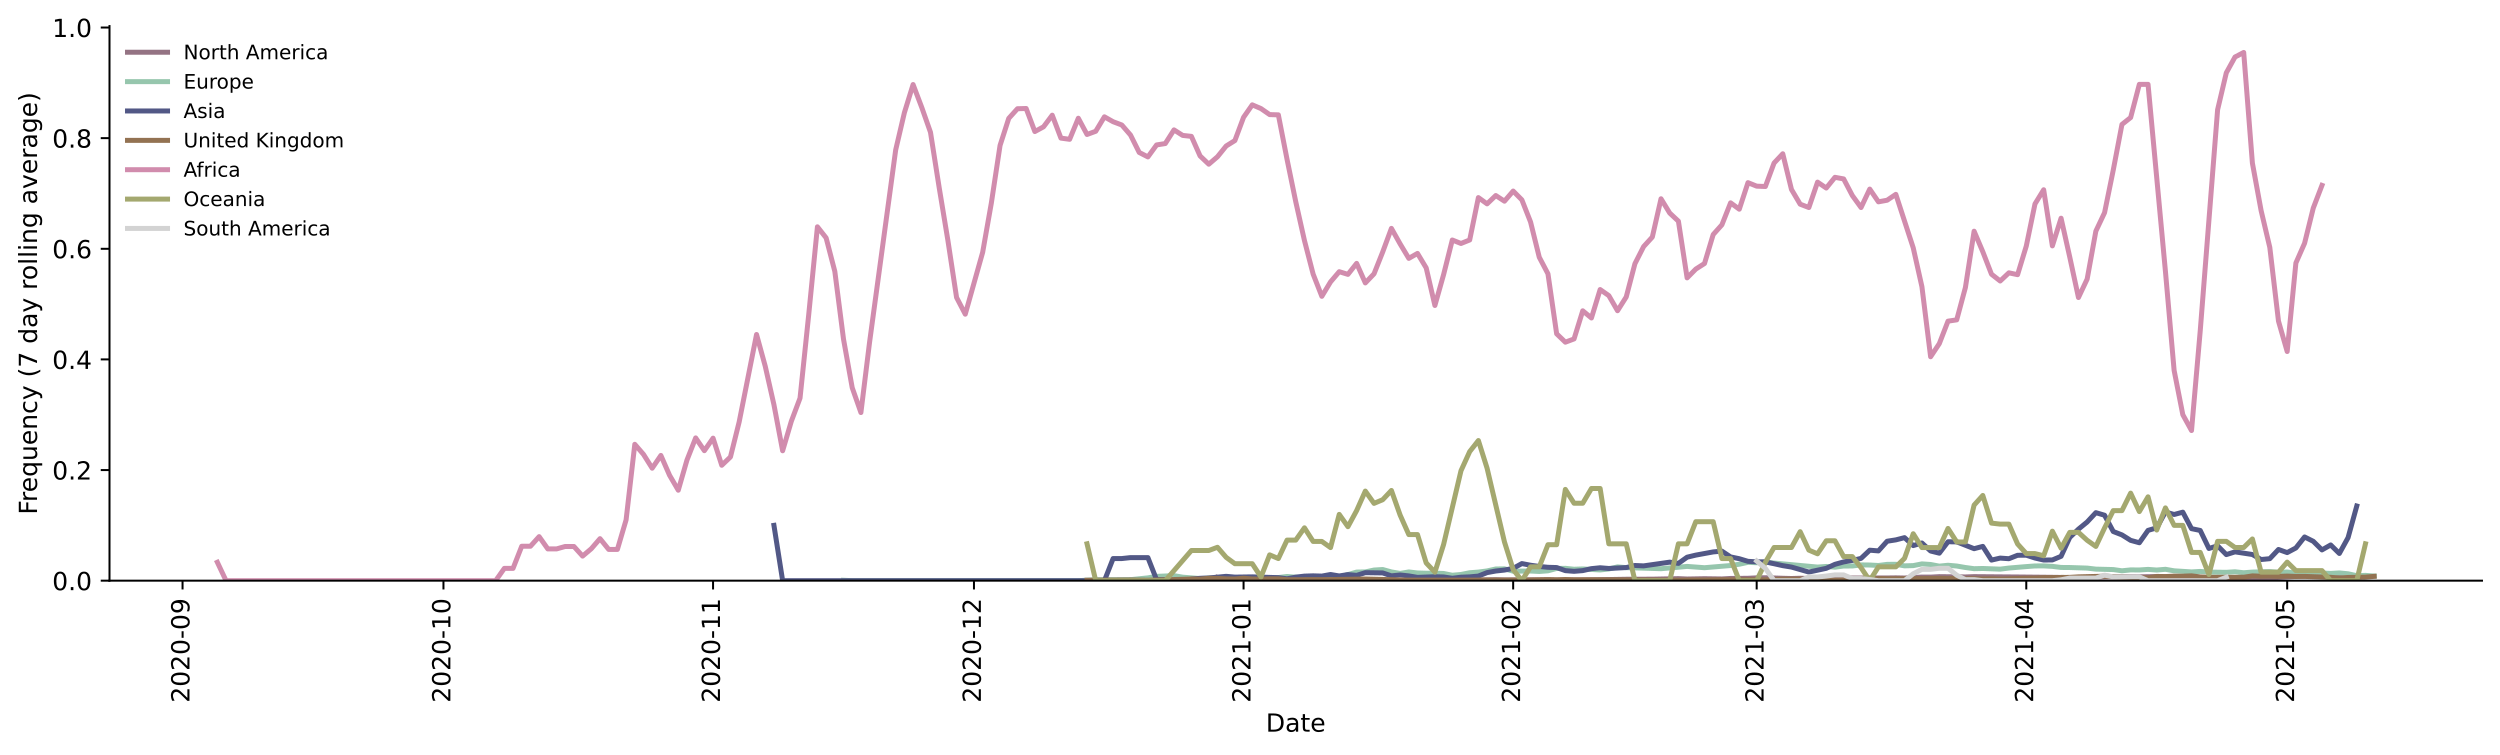 <?xml version="1.0" encoding="utf-8" standalone="no"?>
<!DOCTYPE svg PUBLIC "-//W3C//DTD SVG 1.1//EN"
  "http://www.w3.org/Graphics/SVG/1.1/DTD/svg11.dtd">
<!-- Created with matplotlib (https://matplotlib.org/) -->
<svg height="301.835pt" version="1.1" viewBox="0 0 999.581 301.835" width="999.581pt" xmlns="http://www.w3.org/2000/svg" xmlns:xlink="http://www.w3.org/1999/xlink">
 <defs>
  <style type="text/css">*{stroke-linecap:butt;stroke-linejoin:round;}</style>
 </defs>
 <g id="figure_1">
  <g id="patch_1">
   <path d="M 0 301.835 
L 999.581 301.835 
L 999.581 0 
L 0 0 
z
" style="fill:#ffffff;"/>
  </g>
  <g id="axes_1">
   <g id="patch_2">
    <path d="M 43.781 232.174 
L 992.381 232.174 
L 992.381 10.414 
L 43.781 10.414 
z
" style="fill:#ffffff;"/>
   </g>
   <g id="matplotlib.axis_1">
    <g id="xtick_1">
     <g id="line2d_1">
      <defs>
       <path d="M 0 0 
L 0 3.5 
" id="mb97379facb" style="stroke:#000000;stroke-width:0.8;"/>
      </defs>
      <g>
       <use style="stroke:#000000;stroke-width:0.8;" x="72.99" xlink:href="#mb97379facb" y="232.174"/>
      </g>
     </g>
     <g id="text_1">
      <!-- 2020-09 -->
      <g transform="translate(75.75 280.957)rotate(-90)scale(0.1 -0.1)">
       <defs>
        <path d="M 19.188 8.297 
L 53.609 8.297 
L 53.609 0 
L 7.328 0 
L 7.328 8.297 
Q 12.938 14.109 22.625 23.891 
Q 32.328 33.688 34.812 36.531 
Q 39.547 41.844 41.422 45.531 
Q 43.312 49.219 43.312 52.781 
Q 43.312 58.594 39.234 62.25 
Q 35.156 65.922 28.609 65.922 
Q 23.969 65.922 18.812 64.312 
Q 13.672 62.703 7.812 59.422 
L 7.812 69.391 
Q 13.766 71.781 18.938 73 
Q 24.125 74.219 28.422 74.219 
Q 39.75 74.219 46.484 68.547 
Q 53.219 62.891 53.219 53.422 
Q 53.219 48.922 51.531 44.891 
Q 49.859 40.875 45.406 35.406 
Q 44.188 33.984 37.641 27.219 
Q 31.109 20.453 19.188 8.297 
z
" id="DejaVuSans-50"/>
        <path d="M 31.781 66.406 
Q 24.172 66.406 20.328 58.906 
Q 16.5 51.422 16.5 36.375 
Q 16.5 21.391 20.328 13.891 
Q 24.172 6.391 31.781 6.391 
Q 39.453 6.391 43.281 13.891 
Q 47.125 21.391 47.125 36.375 
Q 47.125 51.422 43.281 58.906 
Q 39.453 66.406 31.781 66.406 
z
M 31.781 74.219 
Q 44.047 74.219 50.516 64.516 
Q 56.984 54.828 56.984 36.375 
Q 56.984 17.969 50.516 8.266 
Q 44.047 -1.422 31.781 -1.422 
Q 19.531 -1.422 13.062 8.266 
Q 6.594 17.969 6.594 36.375 
Q 6.594 54.828 13.062 64.516 
Q 19.531 74.219 31.781 74.219 
z
" id="DejaVuSans-48"/>
        <path d="M 4.891 31.391 
L 31.203 31.391 
L 31.203 23.391 
L 4.891 23.391 
z
" id="DejaVuSans-45"/>
        <path d="M 10.984 1.516 
L 10.984 10.5 
Q 14.703 8.734 18.5 7.812 
Q 22.312 6.891 25.984 6.891 
Q 35.75 6.891 40.891 13.453 
Q 46.047 20.016 46.781 33.406 
Q 43.953 29.203 39.594 26.953 
Q 35.25 24.703 29.984 24.703 
Q 19.047 24.703 12.672 31.312 
Q 6.297 37.938 6.297 49.422 
Q 6.297 60.641 12.938 67.422 
Q 19.578 74.219 30.609 74.219 
Q 43.266 74.219 49.922 64.516 
Q 56.594 54.828 56.594 36.375 
Q 56.594 19.141 48.406 8.859 
Q 40.234 -1.422 26.422 -1.422 
Q 22.703 -1.422 18.891 -0.688 
Q 15.094 0.047 10.984 1.516 
z
M 30.609 32.422 
Q 37.25 32.422 41.125 36.953 
Q 45.016 41.5 45.016 49.422 
Q 45.016 57.281 41.125 61.844 
Q 37.25 66.406 30.609 66.406 
Q 23.969 66.406 20.094 61.844 
Q 16.219 57.281 16.219 49.422 
Q 16.219 41.5 20.094 36.953 
Q 23.969 32.422 30.609 32.422 
z
" id="DejaVuSans-57"/>
       </defs>
       <use xlink:href="#DejaVuSans-50"/>
       <use x="63.623" xlink:href="#DejaVuSans-48"/>
       <use x="127.246" xlink:href="#DejaVuSans-50"/>
       <use x="190.869" xlink:href="#DejaVuSans-48"/>
       <use x="254.492" xlink:href="#DejaVuSans-45"/>
       <use x="290.576" xlink:href="#DejaVuSans-48"/>
       <use x="354.199" xlink:href="#DejaVuSans-57"/>
      </g>
     </g>
    </g>
    <g id="xtick_2">
     <g id="line2d_2">
      <g>
       <use style="stroke:#000000;stroke-width:0.8;" x="177.309" xlink:href="#mb97379facb" y="232.174"/>
      </g>
     </g>
     <g id="text_2">
      <!-- 2020-10 -->
      <g transform="translate(180.068 280.957)rotate(-90)scale(0.1 -0.1)">
       <defs>
        <path d="M 12.406 8.297 
L 28.516 8.297 
L 28.516 63.922 
L 10.984 60.406 
L 10.984 69.391 
L 28.422 72.906 
L 38.281 72.906 
L 38.281 8.297 
L 54.391 8.297 
L 54.391 0 
L 12.406 0 
z
" id="DejaVuSans-49"/>
       </defs>
       <use xlink:href="#DejaVuSans-50"/>
       <use x="63.623" xlink:href="#DejaVuSans-48"/>
       <use x="127.246" xlink:href="#DejaVuSans-50"/>
       <use x="190.869" xlink:href="#DejaVuSans-48"/>
       <use x="254.492" xlink:href="#DejaVuSans-45"/>
       <use x="290.576" xlink:href="#DejaVuSans-49"/>
       <use x="354.199" xlink:href="#DejaVuSans-48"/>
      </g>
     </g>
    </g>
    <g id="xtick_3">
     <g id="line2d_3">
      <g>
       <use style="stroke:#000000;stroke-width:0.8;" x="285.104" xlink:href="#mb97379facb" y="232.174"/>
      </g>
     </g>
     <g id="text_3">
      <!-- 2020-11 -->
      <g transform="translate(287.863 280.957)rotate(-90)scale(0.1 -0.1)">
       <use xlink:href="#DejaVuSans-50"/>
       <use x="63.623" xlink:href="#DejaVuSans-48"/>
       <use x="127.246" xlink:href="#DejaVuSans-50"/>
       <use x="190.869" xlink:href="#DejaVuSans-48"/>
       <use x="254.492" xlink:href="#DejaVuSans-45"/>
       <use x="290.576" xlink:href="#DejaVuSans-49"/>
       <use x="354.199" xlink:href="#DejaVuSans-49"/>
      </g>
     </g>
    </g>
    <g id="xtick_4">
     <g id="line2d_4">
      <g>
       <use style="stroke:#000000;stroke-width:0.8;" x="389.422" xlink:href="#mb97379facb" y="232.174"/>
      </g>
     </g>
     <g id="text_4">
      <!-- 2020-12 -->
      <g transform="translate(392.182 280.957)rotate(-90)scale(0.1 -0.1)">
       <use xlink:href="#DejaVuSans-50"/>
       <use x="63.623" xlink:href="#DejaVuSans-48"/>
       <use x="127.246" xlink:href="#DejaVuSans-50"/>
       <use x="190.869" xlink:href="#DejaVuSans-48"/>
       <use x="254.492" xlink:href="#DejaVuSans-45"/>
       <use x="290.576" xlink:href="#DejaVuSans-49"/>
       <use x="354.199" xlink:href="#DejaVuSans-50"/>
      </g>
     </g>
    </g>
    <g id="xtick_5">
     <g id="line2d_5">
      <g>
       <use style="stroke:#000000;stroke-width:0.8;" x="497.218" xlink:href="#mb97379facb" y="232.174"/>
      </g>
     </g>
     <g id="text_5">
      <!-- 2021-01 -->
      <g transform="translate(499.977 280.957)rotate(-90)scale(0.1 -0.1)">
       <use xlink:href="#DejaVuSans-50"/>
       <use x="63.623" xlink:href="#DejaVuSans-48"/>
       <use x="127.246" xlink:href="#DejaVuSans-50"/>
       <use x="190.869" xlink:href="#DejaVuSans-49"/>
       <use x="254.492" xlink:href="#DejaVuSans-45"/>
       <use x="290.576" xlink:href="#DejaVuSans-48"/>
       <use x="354.199" xlink:href="#DejaVuSans-49"/>
      </g>
     </g>
    </g>
    <g id="xtick_6">
     <g id="line2d_6">
      <g>
       <use style="stroke:#000000;stroke-width:0.8;" x="605.013" xlink:href="#mb97379facb" y="232.174"/>
      </g>
     </g>
     <g id="text_6">
      <!-- 2021-02 -->
      <g transform="translate(607.772 280.957)rotate(-90)scale(0.1 -0.1)">
       <use xlink:href="#DejaVuSans-50"/>
       <use x="63.623" xlink:href="#DejaVuSans-48"/>
       <use x="127.246" xlink:href="#DejaVuSans-50"/>
       <use x="190.869" xlink:href="#DejaVuSans-49"/>
       <use x="254.492" xlink:href="#DejaVuSans-45"/>
       <use x="290.576" xlink:href="#DejaVuSans-48"/>
       <use x="354.199" xlink:href="#DejaVuSans-50"/>
      </g>
     </g>
    </g>
    <g id="xtick_7">
     <g id="line2d_7">
      <g>
       <use style="stroke:#000000;stroke-width:0.8;" x="702.377" xlink:href="#mb97379facb" y="232.174"/>
      </g>
     </g>
     <g id="text_7">
      <!-- 2021-03 -->
      <g transform="translate(705.136 280.957)rotate(-90)scale(0.1 -0.1)">
       <defs>
        <path d="M 40.578 39.312 
Q 47.656 37.797 51.625 33 
Q 55.609 28.219 55.609 21.188 
Q 55.609 10.406 48.188 4.484 
Q 40.766 -1.422 27.094 -1.422 
Q 22.516 -1.422 17.656 -0.516 
Q 12.797 0.391 7.625 2.203 
L 7.625 11.719 
Q 11.719 9.328 16.594 8.109 
Q 21.484 6.891 26.812 6.891 
Q 36.078 6.891 40.938 10.547 
Q 45.797 14.203 45.797 21.188 
Q 45.797 27.641 41.281 31.266 
Q 36.766 34.906 28.719 34.906 
L 20.219 34.906 
L 20.219 43.016 
L 29.109 43.016 
Q 36.375 43.016 40.234 45.922 
Q 44.094 48.828 44.094 54.297 
Q 44.094 59.906 40.109 62.906 
Q 36.141 65.922 28.719 65.922 
Q 24.656 65.922 20.016 65.031 
Q 15.375 64.156 9.812 62.312 
L 9.812 71.094 
Q 15.438 72.656 20.344 73.438 
Q 25.25 74.219 29.594 74.219 
Q 40.828 74.219 47.359 69.109 
Q 53.906 64.016 53.906 55.328 
Q 53.906 49.266 50.438 45.094 
Q 46.969 40.922 40.578 39.312 
z
" id="DejaVuSans-51"/>
       </defs>
       <use xlink:href="#DejaVuSans-50"/>
       <use x="63.623" xlink:href="#DejaVuSans-48"/>
       <use x="127.246" xlink:href="#DejaVuSans-50"/>
       <use x="190.869" xlink:href="#DejaVuSans-49"/>
       <use x="254.492" xlink:href="#DejaVuSans-45"/>
       <use x="290.576" xlink:href="#DejaVuSans-48"/>
       <use x="354.199" xlink:href="#DejaVuSans-51"/>
      </g>
     </g>
    </g>
    <g id="xtick_8">
     <g id="line2d_8">
      <g>
       <use style="stroke:#000000;stroke-width:0.8;" x="810.172" xlink:href="#mb97379facb" y="232.174"/>
      </g>
     </g>
     <g id="text_8">
      <!-- 2021-04 -->
      <g transform="translate(812.932 280.957)rotate(-90)scale(0.1 -0.1)">
       <defs>
        <path d="M 37.797 64.312 
L 12.891 25.391 
L 37.797 25.391 
z
M 35.203 72.906 
L 47.609 72.906 
L 47.609 25.391 
L 58.016 25.391 
L 58.016 17.188 
L 47.609 17.188 
L 47.609 0 
L 37.797 0 
L 37.797 17.188 
L 4.891 17.188 
L 4.891 26.703 
z
" id="DejaVuSans-52"/>
       </defs>
       <use xlink:href="#DejaVuSans-50"/>
       <use x="63.623" xlink:href="#DejaVuSans-48"/>
       <use x="127.246" xlink:href="#DejaVuSans-50"/>
       <use x="190.869" xlink:href="#DejaVuSans-49"/>
       <use x="254.492" xlink:href="#DejaVuSans-45"/>
       <use x="290.576" xlink:href="#DejaVuSans-48"/>
       <use x="354.199" xlink:href="#DejaVuSans-52"/>
      </g>
     </g>
    </g>
    <g id="xtick_9">
     <g id="line2d_9">
      <g>
       <use style="stroke:#000000;stroke-width:0.8;" x="914.49" xlink:href="#mb97379facb" y="232.174"/>
      </g>
     </g>
     <g id="text_9">
      <!-- 2021-05 -->
      <g transform="translate(917.25 280.957)rotate(-90)scale(0.1 -0.1)">
       <defs>
        <path d="M 10.797 72.906 
L 49.516 72.906 
L 49.516 64.594 
L 19.828 64.594 
L 19.828 46.734 
Q 21.969 47.469 24.109 47.828 
Q 26.266 48.188 28.422 48.188 
Q 40.625 48.188 47.75 41.5 
Q 54.891 34.812 54.891 23.391 
Q 54.891 11.625 47.562 5.094 
Q 40.234 -1.422 26.906 -1.422 
Q 22.312 -1.422 17.547 -0.641 
Q 12.797 0.141 7.719 1.703 
L 7.719 11.625 
Q 12.109 9.234 16.797 8.062 
Q 21.484 6.891 26.703 6.891 
Q 35.156 6.891 40.078 11.328 
Q 45.016 15.766 45.016 23.391 
Q 45.016 31 40.078 35.438 
Q 35.156 39.891 26.703 39.891 
Q 22.75 39.891 18.812 39.016 
Q 14.891 38.141 10.797 36.281 
z
" id="DejaVuSans-53"/>
       </defs>
       <use xlink:href="#DejaVuSans-50"/>
       <use x="63.623" xlink:href="#DejaVuSans-48"/>
       <use x="127.246" xlink:href="#DejaVuSans-50"/>
       <use x="190.869" xlink:href="#DejaVuSans-49"/>
       <use x="254.492" xlink:href="#DejaVuSans-45"/>
       <use x="290.576" xlink:href="#DejaVuSans-48"/>
       <use x="354.199" xlink:href="#DejaVuSans-53"/>
      </g>
     </g>
    </g>
    <g id="text_10">
     <!-- Date -->
     <g transform="translate(506.13 292.555)scale(0.1 -0.1)">
      <defs>
       <path d="M 19.672 64.797 
L 19.672 8.109 
L 31.594 8.109 
Q 46.688 8.109 53.688 14.938 
Q 60.688 21.781 60.688 36.531 
Q 60.688 51.172 53.688 57.984 
Q 46.688 64.797 31.594 64.797 
z
M 9.812 72.906 
L 30.078 72.906 
Q 51.266 72.906 61.172 64.094 
Q 71.094 55.281 71.094 36.531 
Q 71.094 17.672 61.125 8.828 
Q 51.172 0 30.078 0 
L 9.812 0 
z
" id="DejaVuSans-68"/>
       <path d="M 34.281 27.484 
Q 23.391 27.484 19.188 25 
Q 14.984 22.516 14.984 16.5 
Q 14.984 11.719 18.141 8.906 
Q 21.297 6.109 26.703 6.109 
Q 34.188 6.109 38.703 11.406 
Q 43.219 16.703 43.219 25.484 
L 43.219 27.484 
z
M 52.203 31.203 
L 52.203 0 
L 43.219 0 
L 43.219 8.297 
Q 40.141 3.328 35.547 0.953 
Q 30.953 -1.422 24.312 -1.422 
Q 15.922 -1.422 10.953 3.297 
Q 6 8.016 6 15.922 
Q 6 25.141 12.172 29.828 
Q 18.359 34.516 30.609 34.516 
L 43.219 34.516 
L 43.219 35.406 
Q 43.219 41.609 39.141 45 
Q 35.062 48.391 27.688 48.391 
Q 23 48.391 18.547 47.266 
Q 14.109 46.141 10.016 43.891 
L 10.016 52.203 
Q 14.938 54.109 19.578 55.047 
Q 24.219 56 28.609 56 
Q 40.484 56 46.344 49.844 
Q 52.203 43.703 52.203 31.203 
z
" id="DejaVuSans-97"/>
       <path d="M 18.312 70.219 
L 18.312 54.688 
L 36.812 54.688 
L 36.812 47.703 
L 18.312 47.703 
L 18.312 18.016 
Q 18.312 11.328 20.141 9.422 
Q 21.969 7.516 27.594 7.516 
L 36.812 7.516 
L 36.812 0 
L 27.594 0 
Q 17.188 0 13.234 3.875 
Q 9.281 7.766 9.281 18.016 
L 9.281 47.703 
L 2.688 47.703 
L 2.688 54.688 
L 9.281 54.688 
L 9.281 70.219 
z
" id="DejaVuSans-116"/>
       <path d="M 56.203 29.594 
L 56.203 25.203 
L 14.891 25.203 
Q 15.484 15.922 20.484 11.062 
Q 25.484 6.203 34.422 6.203 
Q 39.594 6.203 44.453 7.469 
Q 49.312 8.734 54.109 11.281 
L 54.109 2.781 
Q 49.266 0.734 44.188 -0.344 
Q 39.109 -1.422 33.891 -1.422 
Q 20.797 -1.422 13.156 6.188 
Q 5.516 13.812 5.516 26.812 
Q 5.516 40.234 12.766 48.109 
Q 20.016 56 32.328 56 
Q 43.359 56 49.781 48.891 
Q 56.203 41.797 56.203 29.594 
z
M 47.219 32.234 
Q 47.125 39.594 43.094 43.984 
Q 39.062 48.391 32.422 48.391 
Q 24.906 48.391 20.391 44.141 
Q 15.875 39.891 15.188 32.172 
z
" id="DejaVuSans-101"/>
      </defs>
      <use xlink:href="#DejaVuSans-68"/>
      <use x="77.002" xlink:href="#DejaVuSans-97"/>
      <use x="138.281" xlink:href="#DejaVuSans-116"/>
      <use x="177.49" xlink:href="#DejaVuSans-101"/>
     </g>
    </g>
   </g>
   <g id="matplotlib.axis_2">
    <g id="ytick_1">
     <g id="line2d_10">
      <defs>
       <path d="M 0 0 
L -3.5 0 
" id="m448ec83c75" style="stroke:#000000;stroke-width:0.8;"/>
      </defs>
      <g>
       <use style="stroke:#000000;stroke-width:0.8;" x="43.781" xlink:href="#m448ec83c75" y="232.174"/>
      </g>
     </g>
     <g id="text_11">
      <!-- 0.0 -->
      <g transform="translate(20.878 235.973)scale(0.1 -0.1)">
       <defs>
        <path d="M 10.688 12.406 
L 21 12.406 
L 21 0 
L 10.688 0 
z
" id="DejaVuSans-46"/>
       </defs>
       <use xlink:href="#DejaVuSans-48"/>
       <use x="63.623" xlink:href="#DejaVuSans-46"/>
       <use x="95.41" xlink:href="#DejaVuSans-48"/>
      </g>
     </g>
    </g>
    <g id="ytick_2">
     <g id="line2d_11">
      <g>
       <use style="stroke:#000000;stroke-width:0.8;" x="43.781" xlink:href="#m448ec83c75" y="187.939"/>
      </g>
     </g>
     <g id="text_12">
      <!-- 0.2 -->
      <g transform="translate(20.878 191.738)scale(0.1 -0.1)">
       <use xlink:href="#DejaVuSans-48"/>
       <use x="63.623" xlink:href="#DejaVuSans-46"/>
       <use x="95.41" xlink:href="#DejaVuSans-50"/>
      </g>
     </g>
    </g>
    <g id="ytick_3">
     <g id="line2d_12">
      <g>
       <use style="stroke:#000000;stroke-width:0.8;" x="43.781" xlink:href="#m448ec83c75" y="143.704"/>
      </g>
     </g>
     <g id="text_13">
      <!-- 0.4 -->
      <g transform="translate(20.878 147.503)scale(0.1 -0.1)">
       <use xlink:href="#DejaVuSans-48"/>
       <use x="63.623" xlink:href="#DejaVuSans-46"/>
       <use x="95.41" xlink:href="#DejaVuSans-52"/>
      </g>
     </g>
    </g>
    <g id="ytick_4">
     <g id="line2d_13">
      <g>
       <use style="stroke:#000000;stroke-width:0.8;" x="43.781" xlink:href="#m448ec83c75" y="99.469"/>
      </g>
     </g>
     <g id="text_14">
      <!-- 0.6 -->
      <g transform="translate(20.878 103.268)scale(0.1 -0.1)">
       <defs>
        <path d="M 33.016 40.375 
Q 26.375 40.375 22.484 35.828 
Q 18.609 31.297 18.609 23.391 
Q 18.609 15.531 22.484 10.953 
Q 26.375 6.391 33.016 6.391 
Q 39.656 6.391 43.531 10.953 
Q 47.406 15.531 47.406 23.391 
Q 47.406 31.297 43.531 35.828 
Q 39.656 40.375 33.016 40.375 
z
M 52.594 71.297 
L 52.594 62.312 
Q 48.875 64.062 45.094 64.984 
Q 41.312 65.922 37.594 65.922 
Q 27.828 65.922 22.672 59.328 
Q 17.531 52.734 16.797 39.406 
Q 19.672 43.656 24.016 45.922 
Q 28.375 48.188 33.594 48.188 
Q 44.578 48.188 50.953 41.516 
Q 57.328 34.859 57.328 23.391 
Q 57.328 12.156 50.688 5.359 
Q 44.047 -1.422 33.016 -1.422 
Q 20.359 -1.422 13.672 8.266 
Q 6.984 17.969 6.984 36.375 
Q 6.984 53.656 15.188 63.938 
Q 23.391 74.219 37.203 74.219 
Q 40.922 74.219 44.703 73.484 
Q 48.484 72.75 52.594 71.297 
z
" id="DejaVuSans-54"/>
       </defs>
       <use xlink:href="#DejaVuSans-48"/>
       <use x="63.623" xlink:href="#DejaVuSans-46"/>
       <use x="95.41" xlink:href="#DejaVuSans-54"/>
      </g>
     </g>
    </g>
    <g id="ytick_5">
     <g id="line2d_14">
      <g>
       <use style="stroke:#000000;stroke-width:0.8;" x="43.781" xlink:href="#m448ec83c75" y="55.234"/>
      </g>
     </g>
     <g id="text_15">
      <!-- 0.8 -->
      <g transform="translate(20.878 59.033)scale(0.1 -0.1)">
       <defs>
        <path d="M 31.781 34.625 
Q 24.75 34.625 20.719 30.859 
Q 16.703 27.094 16.703 20.516 
Q 16.703 13.922 20.719 10.156 
Q 24.75 6.391 31.781 6.391 
Q 38.812 6.391 42.859 10.172 
Q 46.922 13.969 46.922 20.516 
Q 46.922 27.094 42.891 30.859 
Q 38.875 34.625 31.781 34.625 
z
M 21.922 38.812 
Q 15.578 40.375 12.031 44.719 
Q 8.5 49.078 8.5 55.328 
Q 8.5 64.062 14.719 69.141 
Q 20.953 74.219 31.781 74.219 
Q 42.672 74.219 48.875 69.141 
Q 55.078 64.062 55.078 55.328 
Q 55.078 49.078 51.531 44.719 
Q 48 40.375 41.703 38.812 
Q 48.828 37.156 52.797 32.312 
Q 56.781 27.484 56.781 20.516 
Q 56.781 9.906 50.312 4.234 
Q 43.844 -1.422 31.781 -1.422 
Q 19.734 -1.422 13.25 4.234 
Q 6.781 9.906 6.781 20.516 
Q 6.781 27.484 10.781 32.312 
Q 14.797 37.156 21.922 38.812 
z
M 18.312 54.391 
Q 18.312 48.734 21.844 45.562 
Q 25.391 42.391 31.781 42.391 
Q 38.141 42.391 41.719 45.562 
Q 45.312 48.734 45.312 54.391 
Q 45.312 60.062 41.719 63.234 
Q 38.141 66.406 31.781 66.406 
Q 25.391 66.406 21.844 63.234 
Q 18.312 60.062 18.312 54.391 
z
" id="DejaVuSans-56"/>
       </defs>
       <use xlink:href="#DejaVuSans-48"/>
       <use x="63.623" xlink:href="#DejaVuSans-46"/>
       <use x="95.41" xlink:href="#DejaVuSans-56"/>
      </g>
     </g>
    </g>
    <g id="ytick_6">
     <g id="line2d_15">
      <g>
       <use style="stroke:#000000;stroke-width:0.8;" x="43.781" xlink:href="#m448ec83c75" y="10.999"/>
      </g>
     </g>
     <g id="text_16">
      <!-- 1.0 -->
      <g transform="translate(20.878 14.798)scale(0.1 -0.1)">
       <use xlink:href="#DejaVuSans-49"/>
       <use x="63.623" xlink:href="#DejaVuSans-46"/>
       <use x="95.41" xlink:href="#DejaVuSans-48"/>
      </g>
     </g>
    </g>
    <g id="text_17">
     <!-- Frequency (7 day rolling average) -->
     <g transform="translate(14.798 205.743)rotate(-90)scale(0.1 -0.1)">
      <defs>
       <path d="M 9.812 72.906 
L 51.703 72.906 
L 51.703 64.594 
L 19.672 64.594 
L 19.672 43.109 
L 48.578 43.109 
L 48.578 34.812 
L 19.672 34.812 
L 19.672 0 
L 9.812 0 
z
" id="DejaVuSans-70"/>
       <path d="M 41.109 46.297 
Q 39.594 47.172 37.812 47.578 
Q 36.031 48 33.891 48 
Q 26.266 48 22.188 43.047 
Q 18.109 38.094 18.109 28.812 
L 18.109 0 
L 9.078 0 
L 9.078 54.688 
L 18.109 54.688 
L 18.109 46.188 
Q 20.953 51.172 25.484 53.578 
Q 30.031 56 36.531 56 
Q 37.453 56 38.578 55.875 
Q 39.703 55.766 41.062 55.516 
z
" id="DejaVuSans-114"/>
       <path d="M 14.797 27.297 
Q 14.797 17.391 18.875 11.75 
Q 22.953 6.109 30.078 6.109 
Q 37.203 6.109 41.297 11.75 
Q 45.406 17.391 45.406 27.297 
Q 45.406 37.203 41.297 42.844 
Q 37.203 48.484 30.078 48.484 
Q 22.953 48.484 18.875 42.844 
Q 14.797 37.203 14.797 27.297 
z
M 45.406 8.203 
Q 42.578 3.328 38.25 0.953 
Q 33.938 -1.422 27.875 -1.422 
Q 17.969 -1.422 11.734 6.484 
Q 5.516 14.406 5.516 27.297 
Q 5.516 40.188 11.734 48.094 
Q 17.969 56 27.875 56 
Q 33.938 56 38.25 53.625 
Q 42.578 51.266 45.406 46.391 
L 45.406 54.688 
L 54.391 54.688 
L 54.391 -20.797 
L 45.406 -20.797 
z
" id="DejaVuSans-113"/>
       <path d="M 8.5 21.578 
L 8.5 54.688 
L 17.484 54.688 
L 17.484 21.922 
Q 17.484 14.156 20.5 10.266 
Q 23.531 6.391 29.594 6.391 
Q 36.859 6.391 41.078 11.031 
Q 45.312 15.672 45.312 23.688 
L 45.312 54.688 
L 54.297 54.688 
L 54.297 0 
L 45.312 0 
L 45.312 8.406 
Q 42.047 3.422 37.719 1 
Q 33.406 -1.422 27.688 -1.422 
Q 18.266 -1.422 13.375 4.438 
Q 8.5 10.297 8.5 21.578 
z
M 31.109 56 
z
" id="DejaVuSans-117"/>
       <path d="M 54.891 33.016 
L 54.891 0 
L 45.906 0 
L 45.906 32.719 
Q 45.906 40.484 42.875 44.328 
Q 39.844 48.188 33.797 48.188 
Q 26.516 48.188 22.312 43.547 
Q 18.109 38.922 18.109 30.906 
L 18.109 0 
L 9.078 0 
L 9.078 54.688 
L 18.109 54.688 
L 18.109 46.188 
Q 21.344 51.125 25.703 53.562 
Q 30.078 56 35.797 56 
Q 45.219 56 50.047 50.172 
Q 54.891 44.344 54.891 33.016 
z
" id="DejaVuSans-110"/>
       <path d="M 48.781 52.594 
L 48.781 44.188 
Q 44.969 46.297 41.141 47.344 
Q 37.312 48.391 33.406 48.391 
Q 24.656 48.391 19.812 42.844 
Q 14.984 37.312 14.984 27.297 
Q 14.984 17.281 19.812 11.734 
Q 24.656 6.203 33.406 6.203 
Q 37.312 6.203 41.141 7.25 
Q 44.969 8.297 48.781 10.406 
L 48.781 2.094 
Q 45.016 0.344 40.984 -0.531 
Q 36.969 -1.422 32.422 -1.422 
Q 20.062 -1.422 12.781 6.344 
Q 5.516 14.109 5.516 27.297 
Q 5.516 40.672 12.859 48.328 
Q 20.219 56 33.016 56 
Q 37.156 56 41.109 55.141 
Q 45.062 54.297 48.781 52.594 
z
" id="DejaVuSans-99"/>
       <path d="M 32.172 -5.078 
Q 28.375 -14.844 24.75 -17.812 
Q 21.141 -20.797 15.094 -20.797 
L 7.906 -20.797 
L 7.906 -13.281 
L 13.188 -13.281 
Q 16.891 -13.281 18.938 -11.516 
Q 21 -9.766 23.484 -3.219 
L 25.094 0.875 
L 2.984 54.688 
L 12.5 54.688 
L 29.594 11.922 
L 46.688 54.688 
L 56.203 54.688 
z
" id="DejaVuSans-121"/>
       <path id="DejaVuSans-32"/>
       <path d="M 31 75.875 
Q 24.469 64.656 21.281 53.656 
Q 18.109 42.672 18.109 31.391 
Q 18.109 20.125 21.312 9.062 
Q 24.516 -2 31 -13.188 
L 23.188 -13.188 
Q 15.875 -1.703 12.234 9.375 
Q 8.594 20.453 8.594 31.391 
Q 8.594 42.281 12.203 53.312 
Q 15.828 64.359 23.188 75.875 
z
" id="DejaVuSans-40"/>
       <path d="M 8.203 72.906 
L 55.078 72.906 
L 55.078 68.703 
L 28.609 0 
L 18.312 0 
L 43.219 64.594 
L 8.203 64.594 
z
" id="DejaVuSans-55"/>
       <path d="M 45.406 46.391 
L 45.406 75.984 
L 54.391 75.984 
L 54.391 0 
L 45.406 0 
L 45.406 8.203 
Q 42.578 3.328 38.25 0.953 
Q 33.938 -1.422 27.875 -1.422 
Q 17.969 -1.422 11.734 6.484 
Q 5.516 14.406 5.516 27.297 
Q 5.516 40.188 11.734 48.094 
Q 17.969 56 27.875 56 
Q 33.938 56 38.25 53.625 
Q 42.578 51.266 45.406 46.391 
z
M 14.797 27.297 
Q 14.797 17.391 18.875 11.75 
Q 22.953 6.109 30.078 6.109 
Q 37.203 6.109 41.297 11.75 
Q 45.406 17.391 45.406 27.297 
Q 45.406 37.203 41.297 42.844 
Q 37.203 48.484 30.078 48.484 
Q 22.953 48.484 18.875 42.844 
Q 14.797 37.203 14.797 27.297 
z
" id="DejaVuSans-100"/>
       <path d="M 30.609 48.391 
Q 23.391 48.391 19.188 42.75 
Q 14.984 37.109 14.984 27.297 
Q 14.984 17.484 19.156 11.844 
Q 23.344 6.203 30.609 6.203 
Q 37.797 6.203 41.984 11.859 
Q 46.188 17.531 46.188 27.297 
Q 46.188 37.016 41.984 42.703 
Q 37.797 48.391 30.609 48.391 
z
M 30.609 56 
Q 42.328 56 49.016 48.375 
Q 55.719 40.766 55.719 27.297 
Q 55.719 13.875 49.016 6.219 
Q 42.328 -1.422 30.609 -1.422 
Q 18.844 -1.422 12.172 6.219 
Q 5.516 13.875 5.516 27.297 
Q 5.516 40.766 12.172 48.375 
Q 18.844 56 30.609 56 
z
" id="DejaVuSans-111"/>
       <path d="M 9.422 75.984 
L 18.406 75.984 
L 18.406 0 
L 9.422 0 
z
" id="DejaVuSans-108"/>
       <path d="M 9.422 54.688 
L 18.406 54.688 
L 18.406 0 
L 9.422 0 
z
M 9.422 75.984 
L 18.406 75.984 
L 18.406 64.594 
L 9.422 64.594 
z
" id="DejaVuSans-105"/>
       <path d="M 45.406 27.984 
Q 45.406 37.75 41.375 43.109 
Q 37.359 48.484 30.078 48.484 
Q 22.859 48.484 18.828 43.109 
Q 14.797 37.75 14.797 27.984 
Q 14.797 18.266 18.828 12.891 
Q 22.859 7.516 30.078 7.516 
Q 37.359 7.516 41.375 12.891 
Q 45.406 18.266 45.406 27.984 
z
M 54.391 6.781 
Q 54.391 -7.172 48.188 -13.984 
Q 42 -20.797 29.203 -20.797 
Q 24.469 -20.797 20.266 -20.094 
Q 16.062 -19.391 12.109 -17.922 
L 12.109 -9.188 
Q 16.062 -11.328 19.922 -12.344 
Q 23.781 -13.375 27.781 -13.375 
Q 36.625 -13.375 41.016 -8.766 
Q 45.406 -4.156 45.406 5.172 
L 45.406 9.625 
Q 42.625 4.781 38.281 2.391 
Q 33.938 0 27.875 0 
Q 17.828 0 11.672 7.656 
Q 5.516 15.328 5.516 27.984 
Q 5.516 40.672 11.672 48.328 
Q 17.828 56 27.875 56 
Q 33.938 56 38.281 53.609 
Q 42.625 51.219 45.406 46.391 
L 45.406 54.688 
L 54.391 54.688 
z
" id="DejaVuSans-103"/>
       <path d="M 2.984 54.688 
L 12.5 54.688 
L 29.594 8.797 
L 46.688 54.688 
L 56.203 54.688 
L 35.688 0 
L 23.484 0 
z
" id="DejaVuSans-118"/>
       <path d="M 8.016 75.875 
L 15.828 75.875 
Q 23.141 64.359 26.781 53.312 
Q 30.422 42.281 30.422 31.391 
Q 30.422 20.453 26.781 9.375 
Q 23.141 -1.703 15.828 -13.188 
L 8.016 -13.188 
Q 14.5 -2 17.703 9.062 
Q 20.906 20.125 20.906 31.391 
Q 20.906 42.672 17.703 53.656 
Q 14.5 64.656 8.016 75.875 
z
" id="DejaVuSans-41"/>
      </defs>
      <use xlink:href="#DejaVuSans-70"/>
      <use x="50.27" xlink:href="#DejaVuSans-114"/>
      <use x="89.133" xlink:href="#DejaVuSans-101"/>
      <use x="150.656" xlink:href="#DejaVuSans-113"/>
      <use x="214.133" xlink:href="#DejaVuSans-117"/>
      <use x="277.512" xlink:href="#DejaVuSans-101"/>
      <use x="339.035" xlink:href="#DejaVuSans-110"/>
      <use x="402.414" xlink:href="#DejaVuSans-99"/>
      <use x="457.395" xlink:href="#DejaVuSans-121"/>
      <use x="516.574" xlink:href="#DejaVuSans-32"/>
      <use x="548.361" xlink:href="#DejaVuSans-40"/>
      <use x="587.375" xlink:href="#DejaVuSans-55"/>
      <use x="650.998" xlink:href="#DejaVuSans-32"/>
      <use x="682.785" xlink:href="#DejaVuSans-100"/>
      <use x="746.262" xlink:href="#DejaVuSans-97"/>
      <use x="807.541" xlink:href="#DejaVuSans-121"/>
      <use x="866.721" xlink:href="#DejaVuSans-32"/>
      <use x="898.508" xlink:href="#DejaVuSans-114"/>
      <use x="937.371" xlink:href="#DejaVuSans-111"/>
      <use x="998.553" xlink:href="#DejaVuSans-108"/>
      <use x="1026.336" xlink:href="#DejaVuSans-108"/>
      <use x="1054.119" xlink:href="#DejaVuSans-105"/>
      <use x="1081.902" xlink:href="#DejaVuSans-110"/>
      <use x="1145.281" xlink:href="#DejaVuSans-103"/>
      <use x="1208.758" xlink:href="#DejaVuSans-32"/>
      <use x="1240.545" xlink:href="#DejaVuSans-97"/>
      <use x="1301.824" xlink:href="#DejaVuSans-118"/>
      <use x="1361.004" xlink:href="#DejaVuSans-101"/>
      <use x="1422.527" xlink:href="#DejaVuSans-114"/>
      <use x="1463.641" xlink:href="#DejaVuSans-97"/>
      <use x="1524.92" xlink:href="#DejaVuSans-103"/>
      <use x="1588.396" xlink:href="#DejaVuSans-101"/>
      <use x="1649.92" xlink:href="#DejaVuSans-41"/>
     </g>
    </g>
   </g>
   <g id="line2d_16">
    <path clip-path="url(#p2bfc2e0506)" d="M 486.786 230.91 
L 490.263 232.174 
L 525.036 232.107 
L 535.468 232.034 
L 559.809 232.13 
L 573.718 232.077 
L 584.149 232.045 
L 598.059 231.806 
L 601.536 231.916 
L 611.968 231.853 
L 615.445 231.917 
L 618.922 231.844 
L 622.399 231.974 
L 632.831 231.899 
L 650.218 231.606 
L 660.649 231.577 
L 671.081 231.357 
L 674.559 231.509 
L 681.513 231.381 
L 688.468 231.481 
L 691.945 231.282 
L 698.899 231.219 
L 702.377 231.05 
L 705.854 230.999 
L 712.809 231.216 
L 716.286 231.306 
L 719.763 231.208 
L 723.24 231.283 
L 730.195 230.912 
L 733.672 230.896 
L 737.149 231.119 
L 754.536 231.091 
L 758.013 231.044 
L 761.49 231.114 
L 768.445 230.73 
L 771.922 230.75 
L 775.399 230.568 
L 785.831 230.685 
L 789.309 230.56 
L 806.695 230.698 
L 820.604 230.835 
L 831.036 230.958 
L 841.468 230.704 
L 848.422 230.573 
L 855.377 230.636 
L 862.331 230.529 
L 872.763 230.662 
L 883.195 231.102 
L 890.149 231.147 
L 893.627 231.256 
L 897.104 231.174 
L 904.059 231.162 
L 907.536 231.08 
L 921.445 230.263 
L 928.399 230.415 
L 931.877 230.52 
L 938.831 231.195 
L 942.309 230.571 
L 942.309 230.571 
" style="fill:none;stroke:#947383;stroke-linecap:square;stroke-width:2;"/>
   </g>
   <g id="line2d_17">
    <path clip-path="url(#p2bfc2e0506)" d="M 337.263 232.016 
L 340.74 232.174 
L 431.149 232.174 
L 438.104 231.773 
L 452.013 231.768 
L 458.968 231.052 
L 462.445 230.448 
L 469.399 230.165 
L 472.877 230.775 
L 479.831 231.315 
L 490.263 230.932 
L 497.218 231.221 
L 500.695 231 
L 511.127 230.923 
L 514.604 230.487 
L 521.559 231.085 
L 528.513 230.588 
L 531.99 231.049 
L 535.468 230.743 
L 542.422 228.737 
L 545.899 228.675 
L 549.377 227.923 
L 552.854 227.714 
L 556.331 228.677 
L 559.809 229.266 
L 563.286 228.682 
L 566.763 229.093 
L 570.24 229.195 
L 573.718 229.167 
L 577.195 229.295 
L 580.672 230.001 
L 584.149 229.694 
L 587.627 229.002 
L 591.104 228.737 
L 594.581 228.276 
L 598.059 227.498 
L 601.536 227.443 
L 605.013 228.386 
L 611.968 228.314 
L 615.445 228.495 
L 618.922 228.227 
L 622.399 227.287 
L 625.877 227.236 
L 629.354 227.599 
L 632.831 227.48 
L 639.786 227.881 
L 643.263 227.492 
L 646.74 226.658 
L 650.218 226.959 
L 664.127 227.384 
L 671.081 226.792 
L 674.559 226.468 
L 681.513 226.987 
L 691.945 226.117 
L 695.422 225.596 
L 698.899 224.841 
L 702.377 224.991 
L 705.854 224.806 
L 726.718 226.734 
L 730.195 226.486 
L 733.672 226.781 
L 737.149 226.313 
L 740.627 226.301 
L 744.104 225.863 
L 747.581 225.912 
L 751.059 226.099 
L 754.536 225.653 
L 758.013 225.617 
L 761.49 226.245 
L 764.968 226.151 
L 768.445 225.464 
L 771.922 225.7 
L 775.399 226.363 
L 778.877 226.01 
L 782.354 226.315 
L 785.831 226.908 
L 789.309 227.381 
L 792.786 227.297 
L 799.74 227.561 
L 803.218 227.125 
L 810.172 226.544 
L 813.649 226.284 
L 817.127 226.264 
L 820.604 226.451 
L 824.081 226.886 
L 827.559 226.914 
L 834.513 227.146 
L 837.99 227.554 
L 844.945 227.73 
L 848.422 228.218 
L 851.899 227.865 
L 855.377 227.893 
L 858.854 227.662 
L 862.331 227.918 
L 865.809 227.625 
L 869.286 228.23 
L 876.24 228.669 
L 879.718 228.477 
L 883.195 228.739 
L 890.149 228.839 
L 893.627 228.62 
L 897.104 229.002 
L 900.581 228.74 
L 907.536 228.546 
L 911.013 228.873 
L 914.49 228.714 
L 917.968 229.148 
L 928.399 229.128 
L 931.877 229.27 
L 935.354 229.075 
L 938.831 229.414 
L 942.309 230.178 
L 945.786 230.054 
L 949.263 230.305 
L 949.263 230.305 
" style="fill:none;stroke:#96c6ad;stroke-linecap:square;stroke-width:2;"/>
   </g>
   <g id="line2d_18">
    <path clip-path="url(#p2bfc2e0506)" d="M 309.445 210.056 
L 312.922 232.174 
L 441.581 232.174 
L 445.059 223.327 
L 448.536 223.327 
L 452.013 222.952 
L 458.968 222.952 
L 462.445 231.799 
L 465.922 231.799 
L 469.399 232.174 
L 472.877 232.174 
L 476.354 231.599 
L 479.831 231.219 
L 483.309 231.1 
L 490.263 230.435 
L 493.74 230.75 
L 500.695 230.648 
L 511.127 230.969 
L 514.604 231.42 
L 518.081 230.76 
L 521.559 230.352 
L 525.036 230.241 
L 528.513 230.34 
L 531.99 229.702 
L 535.468 230.287 
L 538.945 229.737 
L 542.422 230.057 
L 545.899 228.968 
L 552.854 229.078 
L 556.331 230.246 
L 559.809 229.895 
L 563.286 230.267 
L 566.763 230.855 
L 573.718 230.595 
L 577.195 230.687 
L 580.672 231.211 
L 584.149 230.784 
L 587.627 230.653 
L 591.104 230.336 
L 594.581 228.946 
L 598.059 228.311 
L 601.536 227.933 
L 605.013 227.249 
L 608.49 225.336 
L 611.968 225.996 
L 615.445 226.481 
L 618.922 226.827 
L 622.399 226.925 
L 625.877 228.16 
L 629.354 228.434 
L 632.831 228.151 
L 636.309 227.361 
L 639.786 227.013 
L 643.263 227.295 
L 650.218 226.93 
L 653.695 226.101 
L 657.172 226.259 
L 667.604 224.767 
L 671.081 225.258 
L 674.559 222.784 
L 678.036 221.953 
L 684.99 220.674 
L 688.468 220.363 
L 691.945 222.67 
L 695.422 223.391 
L 698.899 224.438 
L 702.377 224.644 
L 705.854 224.631 
L 712.809 226.166 
L 716.286 226.732 
L 723.24 228.727 
L 730.195 227.231 
L 733.672 225.636 
L 737.149 224.678 
L 740.627 224.077 
L 744.104 223.264 
L 747.581 219.984 
L 751.059 220.269 
L 754.536 216.4 
L 758.013 215.861 
L 761.49 214.97 
L 764.968 218.137 
L 768.445 217.106 
L 771.922 220.312 
L 775.399 221.179 
L 778.877 216.621 
L 782.354 216.642 
L 789.309 219.382 
L 792.786 218.467 
L 796.263 223.94 
L 799.74 223.142 
L 803.218 223.393 
L 806.695 222.02 
L 810.172 221.992 
L 813.649 223.117 
L 817.127 223.922 
L 820.604 223.888 
L 824.081 222.43 
L 827.559 214.893 
L 831.036 211.564 
L 834.513 208.711 
L 837.99 204.982 
L 841.468 206.004 
L 844.945 212.515 
L 848.422 213.869 
L 851.899 216.053 
L 855.377 217.011 
L 858.854 212.065 
L 862.331 211.04 
L 865.809 204.714 
L 869.286 205.709 
L 872.763 204.785 
L 876.24 211.376 
L 879.718 212.091 
L 883.195 219.297 
L 886.672 218.234 
L 890.149 221.745 
L 893.627 220.653 
L 900.581 221.708 
L 904.059 223.714 
L 907.536 223.383 
L 911.013 219.697 
L 914.49 220.945 
L 917.968 219.094 
L 921.445 214.698 
L 924.922 216.432 
L 928.399 219.873 
L 931.877 217.888 
L 935.354 221.291 
L 938.831 214.971 
L 942.309 202.333 
L 942.309 202.333 
" style="fill:none;stroke:#525886;stroke-linecap:square;stroke-width:2;"/>
   </g>
   <g id="line2d_19">
    <path clip-path="url(#p2bfc2e0506)" d="M 434.627 231.997 
L 452.013 231.9 
L 458.968 232 
L 472.877 231.623 
L 476.354 231.49 
L 479.831 231.542 
L 483.309 231.228 
L 486.786 231.255 
L 490.263 231.45 
L 493.74 231.515 
L 497.218 231.185 
L 500.695 231.508 
L 504.172 231.562 
L 507.649 231.434 
L 511.127 231.435 
L 514.604 231.795 
L 531.99 231.733 
L 545.899 231.507 
L 563.286 231.953 
L 580.672 231.95 
L 591.104 231.929 
L 605.013 231.907 
L 608.49 231.992 
L 615.445 231.801 
L 618.922 231.743 
L 622.399 231.819 
L 625.877 231.704 
L 629.354 231.811 
L 646.74 231.819 
L 671.081 231.989 
L 674.559 231.901 
L 681.513 231.892 
L 688.468 231.777 
L 705.854 231.803 
L 712.809 231.545 
L 723.24 231.544 
L 726.718 231.795 
L 733.672 231.89 
L 740.627 231.706 
L 751.059 231.305 
L 754.536 231.414 
L 775.399 231.277 
L 778.877 231.333 
L 782.354 231.225 
L 785.831 231.403 
L 789.309 231.385 
L 792.786 231.502 
L 796.263 231.422 
L 799.74 231.533 
L 810.172 231.189 
L 813.649 231.145 
L 817.127 230.961 
L 827.559 230.853 
L 831.036 230.646 
L 841.468 230.386 
L 851.899 230.877 
L 858.854 231.065 
L 862.331 230.475 
L 865.809 230.53 
L 869.286 230.367 
L 872.763 230.373 
L 876.24 230.245 
L 879.718 230.67 
L 883.195 230.828 
L 897.104 230.807 
L 900.581 230.258 
L 904.059 230.39 
L 907.536 230.347 
L 911.013 230.454 
L 914.49 230.339 
L 917.968 230.492 
L 921.445 230.466 
L 931.877 230.833 
L 935.354 231.124 
L 938.831 230.893 
L 945.786 230.754 
L 949.263 230.449 
L 949.263 230.449 
" style="fill:none;stroke:#937252;stroke-linecap:square;stroke-width:2;"/>
   </g>
   <g id="line2d_20">
    <path clip-path="url(#p2bfc2e0506)" d="M 86.899 224.801 
L 90.377 232.174 
L 198.172 232.174 
L 201.649 227.259 
L 205.127 227.259 
L 208.604 218.412 
L 212.081 218.412 
L 215.559 214.565 
L 219.036 219.48 
L 222.513 219.48 
L 225.99 218.497 
L 229.468 218.497 
L 232.945 222.344 
L 236.422 219.395 
L 239.899 215.373 
L 243.377 219.674 
L 246.854 219.674 
L 250.331 207.878 
L 253.809 177.651 
L 257.286 181.672 
L 260.763 187.202 
L 264.24 182.098 
L 267.718 190.047 
L 271.195 196.002 
L 274.672 183.938 
L 278.149 175.091 
L 281.627 180.195 
L 285.104 175.194 
L 288.581 186.032 
L 292.059 182.71 
L 295.536 168.727 
L 302.49 133.741 
L 305.968 146.438 
L 309.445 161.824 
L 312.922 180.231 
L 316.399 168.435 
L 319.877 159.186 
L 323.354 125.772 
L 326.831 90.689 
L 330.309 95.113 
L 333.786 108.517 
L 337.263 135.611 
L 340.74 155.017 
L 344.218 164.947 
L 347.695 136.728 
L 358.127 59.92 
L 361.604 45.052 
L 365.081 33.799 
L 368.559 42.99 
L 372.036 52.885 
L 375.513 75.002 
L 378.99 96.066 
L 382.468 118.949 
L 385.945 125.619 
L 392.899 100.885 
L 396.377 81.137 
L 399.854 58.147 
L 403.331 47.328 
L 406.809 43.477 
L 410.286 43.379 
L 413.763 52.595 
L 417.24 50.703 
L 420.718 46.056 
L 424.195 55.224 
L 427.672 55.7 
L 431.149 47.274 
L 434.627 53.768 
L 438.104 52.491 
L 441.581 46.71 
L 445.059 48.667 
L 448.536 49.974 
L 452.013 53.986 
L 455.49 60.951 
L 458.968 62.738 
L 462.445 57.946 
L 465.922 57.397 
L 469.399 51.932 
L 472.877 54.144 
L 476.354 54.522 
L 479.831 62.355 
L 483.309 65.654 
L 486.786 62.673 
L 490.263 58.373 
L 493.74 56.208 
L 497.218 46.9 
L 500.695 41.918 
L 504.172 43.412 
L 507.649 45.822 
L 511.127 45.918 
L 514.604 63.728 
L 518.081 80.654 
L 521.559 96.164 
L 525.036 109.606 
L 528.513 118.48 
L 531.99 112.719 
L 535.468 108.631 
L 538.945 109.702 
L 542.422 105.307 
L 545.899 113.12 
L 549.377 109.484 
L 552.854 100.731 
L 556.331 91.316 
L 559.809 97.507 
L 563.286 103.305 
L 566.763 101.322 
L 570.24 107.118 
L 573.718 122.139 
L 577.195 109.798 
L 580.672 95.963 
L 584.149 97.348 
L 587.627 95.951 
L 591.104 79.005 
L 594.581 81.506 
L 598.059 78.179 
L 601.536 80.44 
L 605.013 76.392 
L 608.49 79.911 
L 611.968 88.764 
L 615.445 102.844 
L 618.922 109.469 
L 622.399 133.465 
L 625.877 136.816 
L 629.354 135.515 
L 632.831 124.27 
L 636.309 127.14 
L 639.786 115.771 
L 643.263 118.206 
L 646.74 124.238 
L 650.218 118.73 
L 653.695 105.442 
L 657.172 98.596 
L 660.649 94.785 
L 664.127 79.478 
L 667.604 85.183 
L 671.081 88.434 
L 674.559 111.101 
L 678.036 107.588 
L 681.513 105.362 
L 684.99 93.783 
L 688.468 89.892 
L 691.945 81.101 
L 695.422 83.645 
L 698.899 73.029 
L 702.377 74.433 
L 705.854 74.567 
L 709.331 65.184 
L 712.809 61.484 
L 716.286 75.753 
L 719.763 81.637 
L 723.24 82.974 
L 726.718 72.82 
L 730.195 75.179 
L 733.672 70.899 
L 737.149 71.538 
L 740.627 78.188 
L 744.104 82.98 
L 747.581 75.608 
L 751.059 80.699 
L 754.536 80.059 
L 758.013 77.709 
L 764.968 99.083 
L 768.445 114.627 
L 771.922 142.638 
L 775.399 137.392 
L 778.877 128.412 
L 782.354 127.892 
L 785.831 114.962 
L 789.309 92.442 
L 792.786 100.653 
L 796.263 109.633 
L 799.74 112.355 
L 803.218 109.085 
L 806.695 109.822 
L 810.172 98.395 
L 813.649 81.544 
L 817.127 75.873 
L 820.604 98.311 
L 824.081 87.252 
L 827.559 102.81 
L 831.036 118.96 
L 834.513 111.587 
L 837.99 92.419 
L 841.468 85.046 
L 844.945 68.013 
L 848.422 49.757 
L 851.899 46.993 
L 855.377 33.722 
L 858.854 33.722 
L 865.809 108.5 
L 869.286 148.127 
L 872.763 165.821 
L 876.24 172.141 
L 879.718 132.329 
L 886.672 43.859 
L 890.149 29.114 
L 893.627 22.795 
L 897.104 20.974 
L 900.581 65.209 
L 904.059 84.166 
L 907.536 98.911 
L 911.013 128.401 
L 914.49 140.544 
L 917.968 105.156 
L 921.445 97.257 
L 924.922 83.183 
L 928.399 74.109 
L 928.399 74.109 
" style="fill:none;stroke:#d18cad;stroke-linecap:square;stroke-width:2;"/>
   </g>
   <g id="line2d_21">
    <path clip-path="url(#p2bfc2e0506)" d="M 434.627 217.429 
L 438.104 232.174 
L 465.922 232.174 
L 476.354 220.11 
L 483.309 220.11 
L 486.786 218.823 
L 490.263 222.844 
L 493.74 225.391 
L 500.695 225.391 
L 504.172 230.699 
L 507.649 221.852 
L 511.127 223.327 
L 514.604 215.954 
L 518.081 215.954 
L 521.559 211.039 
L 525.036 216.484 
L 528.513 216.484 
L 531.99 218.941 
L 535.468 205.671 
L 538.945 210.586 
L 542.422 204.158 
L 545.899 196.352 
L 549.377 201.267 
L 552.854 199.793 
L 556.331 196.106 
L 559.809 205.936 
L 563.286 213.743 
L 566.763 213.743 
L 570.24 225.085 
L 573.718 228.771 
L 577.195 217.712 
L 584.149 188.222 
L 587.627 180.566 
L 591.104 176.143 
L 594.581 187.202 
L 601.536 216.692 
L 605.013 227.75 
L 608.49 232.174 
L 611.968 226.644 
L 615.445 226.644 
L 618.922 217.797 
L 622.399 217.797 
L 625.877 195.68 
L 629.354 201.209 
L 632.831 201.209 
L 636.309 195.311 
L 639.786 195.311 
L 643.263 217.429 
L 650.218 217.429 
L 653.695 232.174 
L 667.604 232.174 
L 671.081 217.429 
L 674.559 217.429 
L 678.036 208.582 
L 684.99 208.582 
L 688.468 223.327 
L 691.945 223.327 
L 695.422 232.174 
L 702.377 232.174 
L 705.854 224.801 
L 709.331 218.903 
L 716.286 218.903 
L 719.763 212.584 
L 723.24 219.956 
L 726.718 221.431 
L 730.195 216.227 
L 733.672 216.227 
L 737.149 222.546 
L 740.627 222.546 
L 744.104 226.97 
L 747.581 232.174 
L 751.059 226.644 
L 758.013 226.644 
L 761.49 223.242 
L 764.968 213.412 
L 768.445 218.941 
L 775.399 218.941 
L 778.877 211.285 
L 782.354 216.692 
L 785.831 216.692 
L 789.309 201.947 
L 792.786 198.1 
L 796.263 209.159 
L 799.74 209.561 
L 803.218 209.561 
L 806.695 217.501 
L 810.172 221.347 
L 813.649 221.347 
L 817.127 222.209 
L 820.604 212.379 
L 824.081 219.184 
L 827.559 212.865 
L 831.036 212.865 
L 834.513 216.025 
L 837.99 218.482 
L 841.468 211.11 
L 844.945 204.158 
L 848.422 204.158 
L 851.899 197.174 
L 855.377 204.546 
L 858.854 198.648 
L 862.331 211.919 
L 865.809 203.072 
L 869.286 210.056 
L 872.763 210.056 
L 876.24 220.869 
L 879.718 220.869 
L 883.195 229.716 
L 886.672 216.446 
L 890.149 216.446 
L 893.627 218.903 
L 897.104 218.903 
L 900.581 215.501 
L 904.059 228.771 
L 911.013 228.771 
L 914.49 224.75 
L 917.968 228.152 
L 928.399 228.152 
L 931.877 232.174 
L 942.309 232.174 
L 945.786 217.429 
L 945.786 217.429 
" style="fill:none;stroke:#a4a86f;stroke-linecap:square;stroke-width:2;"/>
   </g>
   <g id="line2d_22">
    <path clip-path="url(#p2bfc2e0506)" d="M 702.377 224.31 
L 705.854 227.259 
L 709.331 232.174 
L 712.809 232.174 
L 716.286 232.174 
L 719.763 232.174 
L 723.24 230.699 
L 726.718 230.699 
L 730.195 230.321 
L 733.672 229.86 
L 737.149 229.86 
L 740.627 231.335 
L 744.104 231.335 
L 747.581 231.713 
L 751.059 232.174 
L 754.536 232.174 
L 758.013 232.174 
L 761.49 232.174 
L 764.968 229.409 
L 768.445 227.64 
L 771.922 227.64 
L 775.399 227.212 
L 778.877 227.212 
L 782.354 229.977 
L 785.831 231.746 
L 789.309 231.746 
L 792.786 232.174 
L 796.263 232.174 
L 799.74 232.174 
L 803.218 232.174 
L 806.695 232.174 
L 810.172 232.174 
L 813.649 232.174 
L 817.127 232.174 
L 820.604 232.174 
L 824.081 231.823 
L 827.559 231.142 
L 831.036 231.142 
L 834.513 231.142 
L 837.99 231.142 
L 841.468 229.968 
L 844.945 230.648 
L 848.422 230.648 
L 851.899 230.648 
L 855.377 230.648 
L 858.854 232.174 
L 862.331 232.174 
L 865.809 232.174 
L 869.286 232.174 
L 872.763 232.174 
L 876.24 232.174 
L 879.718 232.174 
L 883.195 232.174 
L 886.672 232.174 
L 890.149 230.791 
" style="fill:none;stroke:#d3d3d3;stroke-linecap:square;stroke-width:2;"/>
   </g>
   <g id="patch_3">
    <path d="M 43.781 232.174 
L 43.781 10.414 
" style="fill:none;stroke:#000000;stroke-linecap:square;stroke-linejoin:miter;stroke-width:0.8;"/>
   </g>
   <g id="patch_4">
    <path d="M 43.781 232.174 
L 992.381 232.174 
" style="fill:none;stroke:#000000;stroke-linecap:square;stroke-linejoin:miter;stroke-width:0.8;"/>
   </g>
   <g id="legend_1">
    <g id="line2d_23">
     <path d="M 50.981 20.893 
L 66.981 20.893 
" style="fill:none;stroke:#947383;stroke-linecap:square;stroke-width:2;"/>
    </g>
    <g id="line2d_24"/>
    <g id="text_18">
     <!-- North America -->
     <g transform="translate(73.381 23.693)scale(0.08 -0.08)">
      <defs>
       <path d="M 9.812 72.906 
L 23.094 72.906 
L 55.422 11.922 
L 55.422 72.906 
L 64.984 72.906 
L 64.984 0 
L 51.703 0 
L 19.391 60.984 
L 19.391 0 
L 9.812 0 
z
" id="DejaVuSans-78"/>
       <path d="M 54.891 33.016 
L 54.891 0 
L 45.906 0 
L 45.906 32.719 
Q 45.906 40.484 42.875 44.328 
Q 39.844 48.188 33.797 48.188 
Q 26.516 48.188 22.312 43.547 
Q 18.109 38.922 18.109 30.906 
L 18.109 0 
L 9.078 0 
L 9.078 75.984 
L 18.109 75.984 
L 18.109 46.188 
Q 21.344 51.125 25.703 53.562 
Q 30.078 56 35.797 56 
Q 45.219 56 50.047 50.172 
Q 54.891 44.344 54.891 33.016 
z
" id="DejaVuSans-104"/>
       <path d="M 34.188 63.188 
L 20.797 26.906 
L 47.609 26.906 
z
M 28.609 72.906 
L 39.797 72.906 
L 67.578 0 
L 57.328 0 
L 50.688 18.703 
L 17.828 18.703 
L 11.188 0 
L 0.781 0 
z
" id="DejaVuSans-65"/>
       <path d="M 52 44.188 
Q 55.375 50.25 60.062 53.125 
Q 64.75 56 71.094 56 
Q 79.641 56 84.281 50.016 
Q 88.922 44.047 88.922 33.016 
L 88.922 0 
L 79.891 0 
L 79.891 32.719 
Q 79.891 40.578 77.094 44.375 
Q 74.312 48.188 68.609 48.188 
Q 61.625 48.188 57.562 43.547 
Q 53.516 38.922 53.516 30.906 
L 53.516 0 
L 44.484 0 
L 44.484 32.719 
Q 44.484 40.625 41.703 44.406 
Q 38.922 48.188 33.109 48.188 
Q 26.219 48.188 22.156 43.531 
Q 18.109 38.875 18.109 30.906 
L 18.109 0 
L 9.078 0 
L 9.078 54.688 
L 18.109 54.688 
L 18.109 46.188 
Q 21.188 51.219 25.484 53.609 
Q 29.781 56 35.688 56 
Q 41.656 56 45.828 52.969 
Q 50 49.953 52 44.188 
z
" id="DejaVuSans-109"/>
      </defs>
      <use xlink:href="#DejaVuSans-78"/>
      <use x="74.805" xlink:href="#DejaVuSans-111"/>
      <use x="135.986" xlink:href="#DejaVuSans-114"/>
      <use x="177.1" xlink:href="#DejaVuSans-116"/>
      <use x="216.309" xlink:href="#DejaVuSans-104"/>
      <use x="279.688" xlink:href="#DejaVuSans-32"/>
      <use x="311.475" xlink:href="#DejaVuSans-65"/>
      <use x="379.883" xlink:href="#DejaVuSans-109"/>
      <use x="477.295" xlink:href="#DejaVuSans-101"/>
      <use x="538.818" xlink:href="#DejaVuSans-114"/>
      <use x="579.932" xlink:href="#DejaVuSans-105"/>
      <use x="607.715" xlink:href="#DejaVuSans-99"/>
      <use x="662.695" xlink:href="#DejaVuSans-97"/>
     </g>
    </g>
    <g id="line2d_25">
     <path d="M 50.981 32.635 
L 66.981 32.635 
" style="fill:none;stroke:#96c6ad;stroke-linecap:square;stroke-width:2;"/>
    </g>
    <g id="line2d_26"/>
    <g id="text_19">
     <!-- Europe -->
     <g transform="translate(73.381 35.435)scale(0.08 -0.08)">
      <defs>
       <path d="M 9.812 72.906 
L 55.906 72.906 
L 55.906 64.594 
L 19.672 64.594 
L 19.672 43.016 
L 54.391 43.016 
L 54.391 34.719 
L 19.672 34.719 
L 19.672 8.297 
L 56.781 8.297 
L 56.781 0 
L 9.812 0 
z
" id="DejaVuSans-69"/>
       <path d="M 18.109 8.203 
L 18.109 -20.797 
L 9.078 -20.797 
L 9.078 54.688 
L 18.109 54.688 
L 18.109 46.391 
Q 20.953 51.266 25.266 53.625 
Q 29.594 56 35.594 56 
Q 45.562 56 51.781 48.094 
Q 58.016 40.188 58.016 27.297 
Q 58.016 14.406 51.781 6.484 
Q 45.562 -1.422 35.594 -1.422 
Q 29.594 -1.422 25.266 0.953 
Q 20.953 3.328 18.109 8.203 
z
M 48.688 27.297 
Q 48.688 37.203 44.609 42.844 
Q 40.531 48.484 33.406 48.484 
Q 26.266 48.484 22.188 42.844 
Q 18.109 37.203 18.109 27.297 
Q 18.109 17.391 22.188 11.75 
Q 26.266 6.109 33.406 6.109 
Q 40.531 6.109 44.609 11.75 
Q 48.688 17.391 48.688 27.297 
z
" id="DejaVuSans-112"/>
      </defs>
      <use xlink:href="#DejaVuSans-69"/>
      <use x="63.184" xlink:href="#DejaVuSans-117"/>
      <use x="126.562" xlink:href="#DejaVuSans-114"/>
      <use x="165.426" xlink:href="#DejaVuSans-111"/>
      <use x="226.607" xlink:href="#DejaVuSans-112"/>
      <use x="290.084" xlink:href="#DejaVuSans-101"/>
     </g>
    </g>
    <g id="line2d_27">
     <path d="M 50.981 44.378 
L 66.981 44.378 
" style="fill:none;stroke:#525886;stroke-linecap:square;stroke-width:2;"/>
    </g>
    <g id="line2d_28"/>
    <g id="text_20">
     <!-- Asia -->
     <g transform="translate(73.381 47.178)scale(0.08 -0.08)">
      <defs>
       <path d="M 44.281 53.078 
L 44.281 44.578 
Q 40.484 46.531 36.375 47.5 
Q 32.281 48.484 27.875 48.484 
Q 21.188 48.484 17.844 46.438 
Q 14.5 44.391 14.5 40.281 
Q 14.5 37.156 16.891 35.375 
Q 19.281 33.594 26.516 31.984 
L 29.594 31.297 
Q 39.156 29.25 43.188 25.516 
Q 47.219 21.781 47.219 15.094 
Q 47.219 7.469 41.188 3.016 
Q 35.156 -1.422 24.609 -1.422 
Q 20.219 -1.422 15.453 -0.562 
Q 10.688 0.297 5.422 2 
L 5.422 11.281 
Q 10.406 8.688 15.234 7.391 
Q 20.062 6.109 24.812 6.109 
Q 31.156 6.109 34.562 8.281 
Q 37.984 10.453 37.984 14.406 
Q 37.984 18.062 35.516 20.016 
Q 33.062 21.969 24.703 23.781 
L 21.578 24.516 
Q 13.234 26.266 9.516 29.906 
Q 5.812 33.547 5.812 39.891 
Q 5.812 47.609 11.281 51.797 
Q 16.75 56 26.812 56 
Q 31.781 56 36.172 55.266 
Q 40.578 54.547 44.281 53.078 
z
" id="DejaVuSans-115"/>
      </defs>
      <use xlink:href="#DejaVuSans-65"/>
      <use x="68.408" xlink:href="#DejaVuSans-115"/>
      <use x="120.508" xlink:href="#DejaVuSans-105"/>
      <use x="148.291" xlink:href="#DejaVuSans-97"/>
     </g>
    </g>
    <g id="line2d_29">
     <path d="M 50.981 56.12 
L 66.981 56.12 
" style="fill:none;stroke:#937252;stroke-linecap:square;stroke-width:2;"/>
    </g>
    <g id="line2d_30"/>
    <g id="text_21">
     <!-- United Kingdom -->
     <g transform="translate(73.381 58.92)scale(0.08 -0.08)">
      <defs>
       <path d="M 8.688 72.906 
L 18.609 72.906 
L 18.609 28.609 
Q 18.609 16.891 22.844 11.734 
Q 27.094 6.594 36.625 6.594 
Q 46.094 6.594 50.344 11.734 
Q 54.594 16.891 54.594 28.609 
L 54.594 72.906 
L 64.5 72.906 
L 64.5 27.391 
Q 64.5 13.141 57.438 5.859 
Q 50.391 -1.422 36.625 -1.422 
Q 22.797 -1.422 15.734 5.859 
Q 8.688 13.141 8.688 27.391 
z
" id="DejaVuSans-85"/>
       <path d="M 9.812 72.906 
L 19.672 72.906 
L 19.672 42.094 
L 52.391 72.906 
L 65.094 72.906 
L 28.906 38.922 
L 67.672 0 
L 54.688 0 
L 19.672 35.109 
L 19.672 0 
L 9.812 0 
z
" id="DejaVuSans-75"/>
      </defs>
      <use xlink:href="#DejaVuSans-85"/>
      <use x="73.193" xlink:href="#DejaVuSans-110"/>
      <use x="136.572" xlink:href="#DejaVuSans-105"/>
      <use x="164.355" xlink:href="#DejaVuSans-116"/>
      <use x="203.564" xlink:href="#DejaVuSans-101"/>
      <use x="265.088" xlink:href="#DejaVuSans-100"/>
      <use x="328.564" xlink:href="#DejaVuSans-32"/>
      <use x="360.352" xlink:href="#DejaVuSans-75"/>
      <use x="425.928" xlink:href="#DejaVuSans-105"/>
      <use x="453.711" xlink:href="#DejaVuSans-110"/>
      <use x="517.09" xlink:href="#DejaVuSans-103"/>
      <use x="580.566" xlink:href="#DejaVuSans-100"/>
      <use x="644.043" xlink:href="#DejaVuSans-111"/>
      <use x="705.225" xlink:href="#DejaVuSans-109"/>
     </g>
    </g>
    <g id="line2d_31">
     <path d="M 50.981 67.863 
L 66.981 67.863 
" style="fill:none;stroke:#d18cad;stroke-linecap:square;stroke-width:2;"/>
    </g>
    <g id="line2d_32"/>
    <g id="text_22">
     <!-- Africa -->
     <g transform="translate(73.381 70.663)scale(0.08 -0.08)">
      <defs>
       <path d="M 37.109 75.984 
L 37.109 68.5 
L 28.516 68.5 
Q 23.688 68.5 21.797 66.547 
Q 19.922 64.594 19.922 59.516 
L 19.922 54.688 
L 34.719 54.688 
L 34.719 47.703 
L 19.922 47.703 
L 19.922 0 
L 10.891 0 
L 10.891 47.703 
L 2.297 47.703 
L 2.297 54.688 
L 10.891 54.688 
L 10.891 58.5 
Q 10.891 67.625 15.141 71.797 
Q 19.391 75.984 28.609 75.984 
z
" id="DejaVuSans-102"/>
      </defs>
      <use xlink:href="#DejaVuSans-65"/>
      <use x="64.783" xlink:href="#DejaVuSans-102"/>
      <use x="99.988" xlink:href="#DejaVuSans-114"/>
      <use x="141.102" xlink:href="#DejaVuSans-105"/>
      <use x="168.885" xlink:href="#DejaVuSans-99"/>
      <use x="223.865" xlink:href="#DejaVuSans-97"/>
     </g>
    </g>
    <g id="line2d_33">
     <path d="M 50.981 79.605 
L 66.981 79.605 
" style="fill:none;stroke:#a4a86f;stroke-linecap:square;stroke-width:2;"/>
    </g>
    <g id="line2d_34"/>
    <g id="text_23">
     <!-- Oceania -->
     <g transform="translate(73.381 82.405)scale(0.08 -0.08)">
      <defs>
       <path d="M 39.406 66.219 
Q 28.656 66.219 22.328 58.203 
Q 16.016 50.203 16.016 36.375 
Q 16.016 22.609 22.328 14.594 
Q 28.656 6.594 39.406 6.594 
Q 50.141 6.594 56.422 14.594 
Q 62.703 22.609 62.703 36.375 
Q 62.703 50.203 56.422 58.203 
Q 50.141 66.219 39.406 66.219 
z
M 39.406 74.219 
Q 54.734 74.219 63.906 63.938 
Q 73.094 53.656 73.094 36.375 
Q 73.094 19.141 63.906 8.859 
Q 54.734 -1.422 39.406 -1.422 
Q 24.031 -1.422 14.812 8.828 
Q 5.609 19.094 5.609 36.375 
Q 5.609 53.656 14.812 63.938 
Q 24.031 74.219 39.406 74.219 
z
" id="DejaVuSans-79"/>
      </defs>
      <use xlink:href="#DejaVuSans-79"/>
      <use x="78.711" xlink:href="#DejaVuSans-99"/>
      <use x="133.691" xlink:href="#DejaVuSans-101"/>
      <use x="195.215" xlink:href="#DejaVuSans-97"/>
      <use x="256.494" xlink:href="#DejaVuSans-110"/>
      <use x="319.873" xlink:href="#DejaVuSans-105"/>
      <use x="347.656" xlink:href="#DejaVuSans-97"/>
     </g>
    </g>
    <g id="line2d_35">
     <path d="M 50.981 91.348 
L 66.981 91.348 
" style="fill:none;stroke:#d3d3d3;stroke-linecap:square;stroke-width:2;"/>
    </g>
    <g id="line2d_36"/>
    <g id="text_24">
     <!-- South America -->
     <g transform="translate(73.381 94.148)scale(0.08 -0.08)">
      <defs>
       <path d="M 53.516 70.516 
L 53.516 60.891 
Q 47.906 63.578 42.922 64.891 
Q 37.938 66.219 33.297 66.219 
Q 25.25 66.219 20.875 63.094 
Q 16.5 59.969 16.5 54.203 
Q 16.5 49.359 19.406 46.891 
Q 22.312 44.438 30.422 42.922 
L 36.375 41.703 
Q 47.406 39.594 52.656 34.297 
Q 57.906 29 57.906 20.125 
Q 57.906 9.516 50.797 4.047 
Q 43.703 -1.422 29.984 -1.422 
Q 24.812 -1.422 18.969 -0.25 
Q 13.141 0.922 6.891 3.219 
L 6.891 13.375 
Q 12.891 10.016 18.656 8.297 
Q 24.422 6.594 29.984 6.594 
Q 38.422 6.594 43.016 9.906 
Q 47.609 13.234 47.609 19.391 
Q 47.609 24.75 44.312 27.781 
Q 41.016 30.812 33.5 32.328 
L 27.484 33.5 
Q 16.453 35.688 11.516 40.375 
Q 6.594 45.062 6.594 53.422 
Q 6.594 63.094 13.406 68.656 
Q 20.219 74.219 32.172 74.219 
Q 37.312 74.219 42.625 73.281 
Q 47.953 72.359 53.516 70.516 
z
" id="DejaVuSans-83"/>
      </defs>
      <use xlink:href="#DejaVuSans-83"/>
      <use x="63.477" xlink:href="#DejaVuSans-111"/>
      <use x="124.658" xlink:href="#DejaVuSans-117"/>
      <use x="188.037" xlink:href="#DejaVuSans-116"/>
      <use x="227.246" xlink:href="#DejaVuSans-104"/>
      <use x="290.625" xlink:href="#DejaVuSans-32"/>
      <use x="322.412" xlink:href="#DejaVuSans-65"/>
      <use x="390.82" xlink:href="#DejaVuSans-109"/>
      <use x="488.232" xlink:href="#DejaVuSans-101"/>
      <use x="549.756" xlink:href="#DejaVuSans-114"/>
      <use x="590.869" xlink:href="#DejaVuSans-105"/>
      <use x="618.652" xlink:href="#DejaVuSans-99"/>
      <use x="673.633" xlink:href="#DejaVuSans-97"/>
     </g>
    </g>
   </g>
  </g>
 </g>
 <defs>
  <clipPath id="p2bfc2e0506">
   <rect height="221.76" width="948.6" x="43.781" y="10.414"/>
  </clipPath>
 </defs>
</svg>
